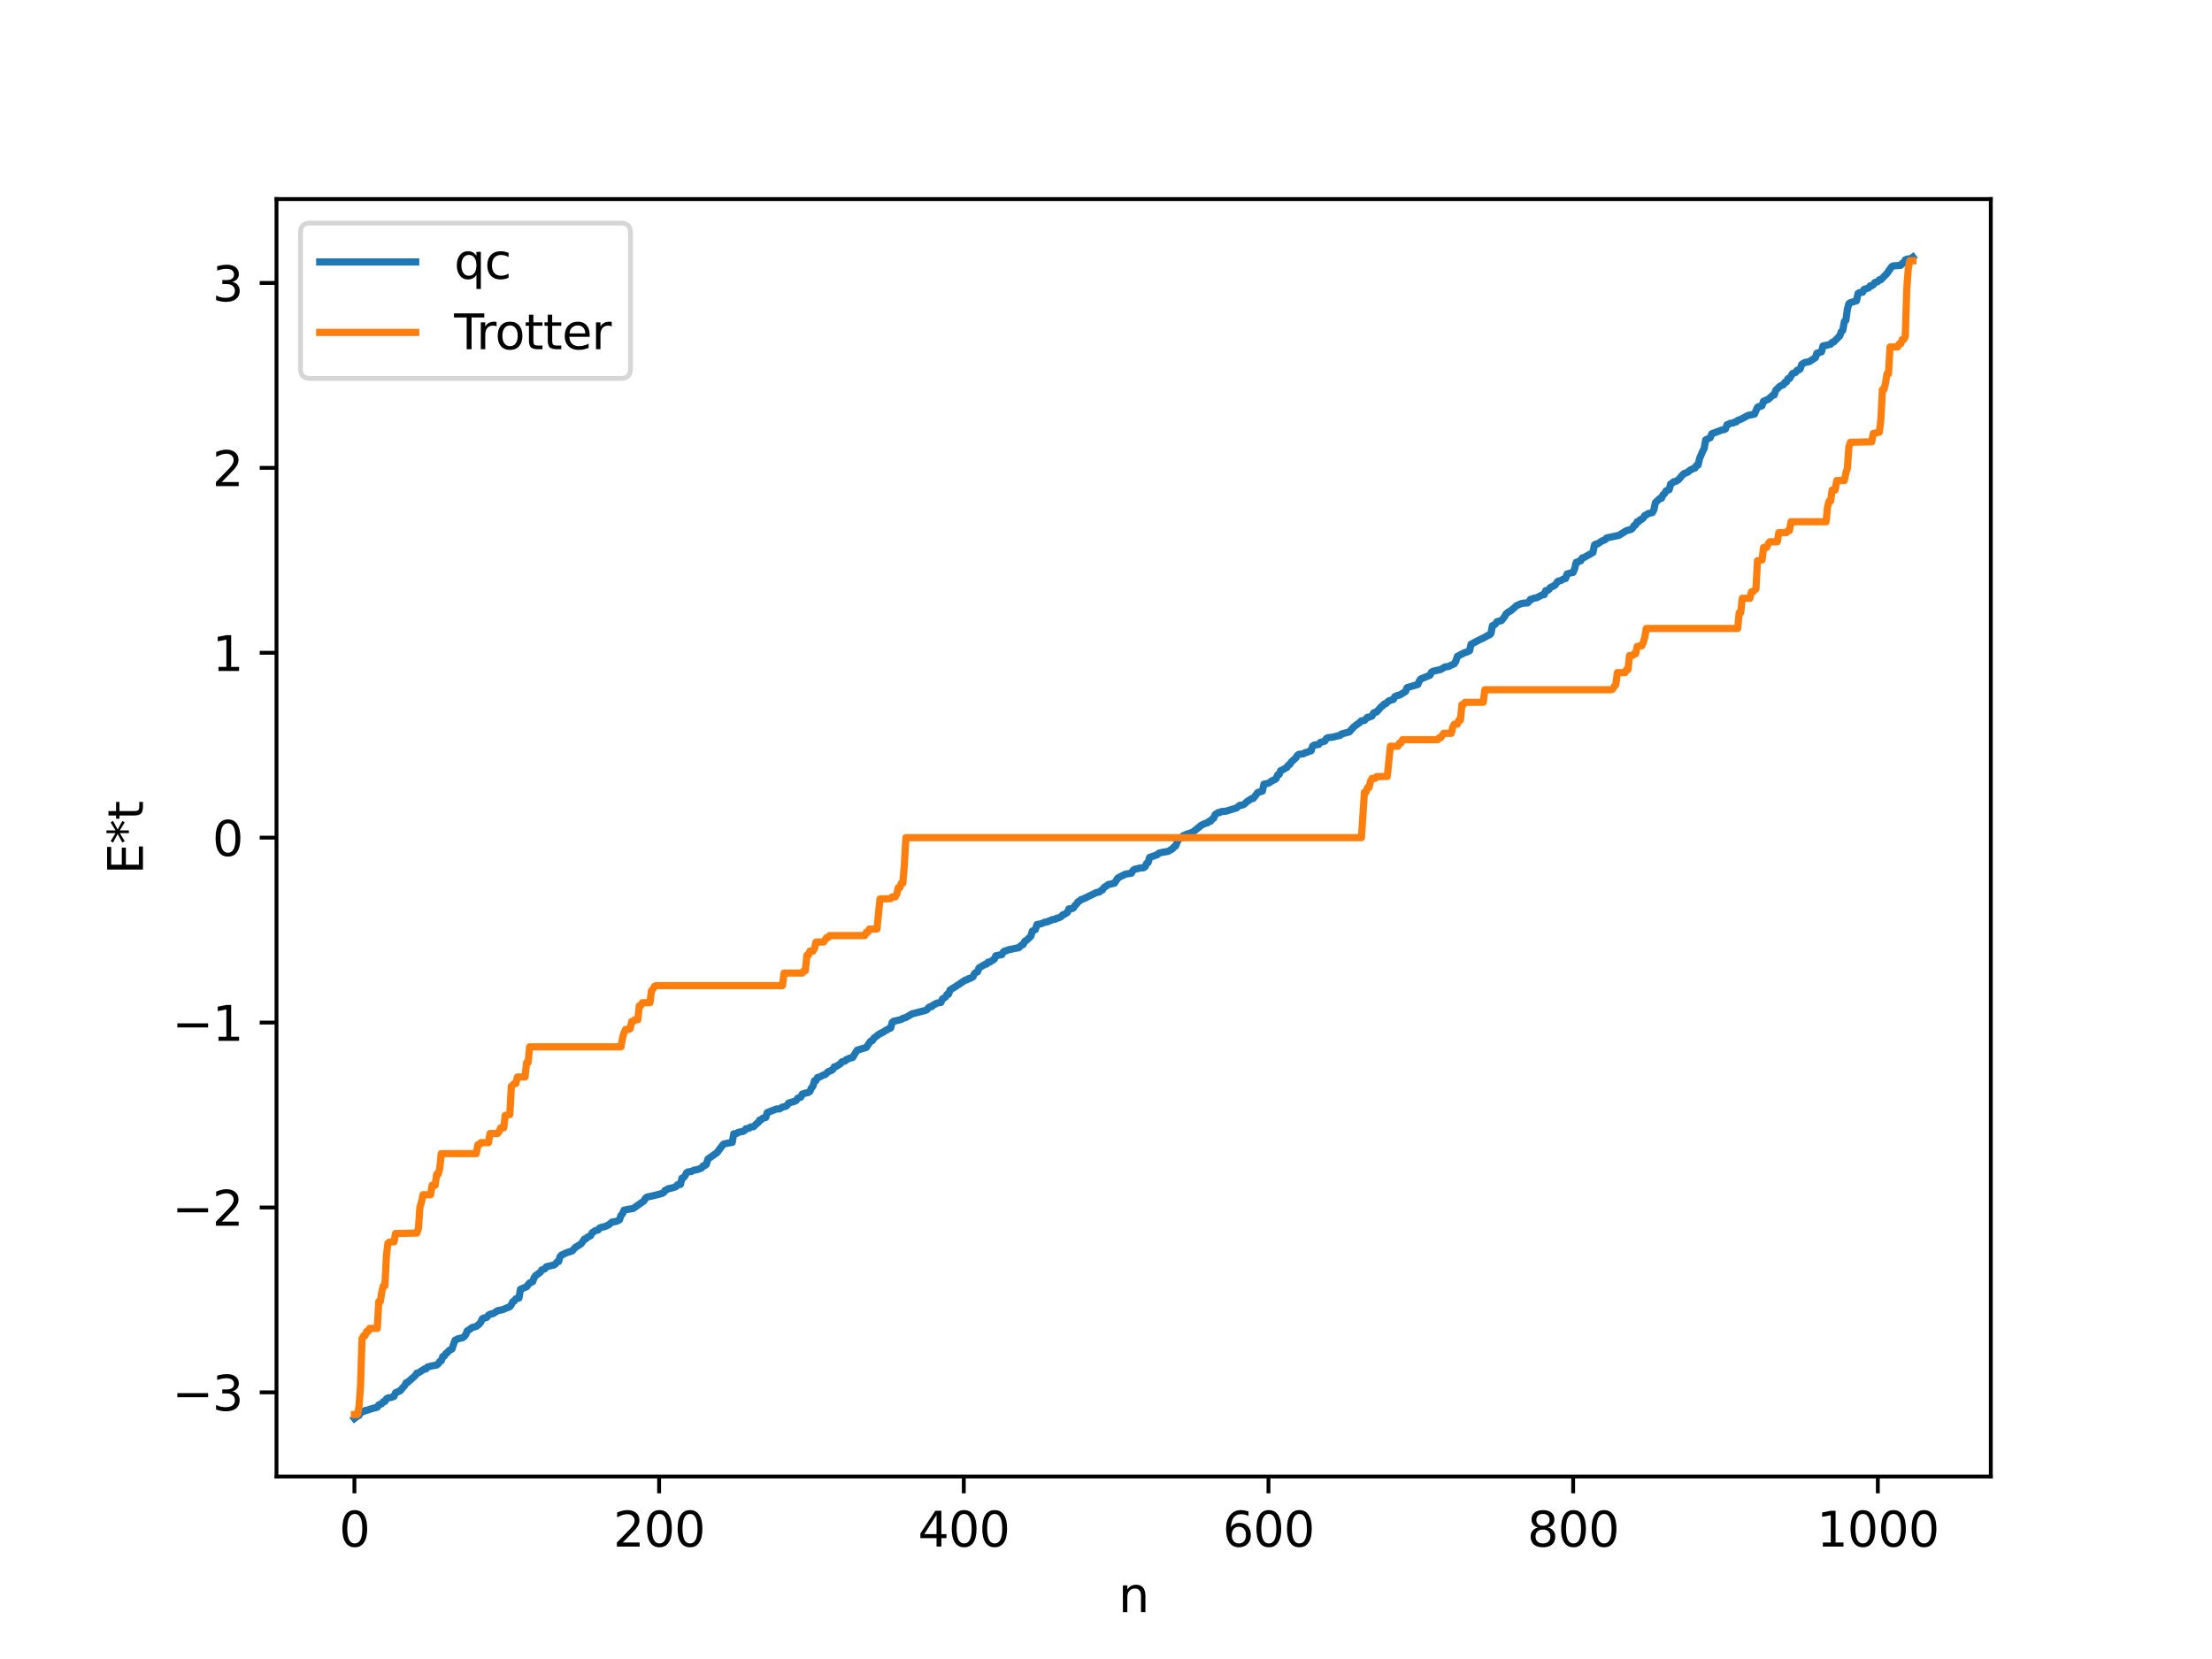 <?xml version="1.0" encoding="utf-8" standalone="no"?>
<!DOCTYPE svg PUBLIC "-//W3C//DTD SVG 1.1//EN"
  "http://www.w3.org/Graphics/SVG/1.1/DTD/svg11.dtd">
<svg xmlns:xlink="http://www.w3.org/1999/xlink" width="460.8pt" height="345.6pt" viewBox="0 0 460.8 345.6" xmlns="http://www.w3.org/2000/svg" version="1.1">
 <defs>
  <style type="text/css">*{stroke-linejoin: round; stroke-linecap: butt}</style>
 </defs>
 <g id="figure_1">
  <g id="patch_1">
   <path d="M 0 345.6 
L 460.8 345.6 
L 460.8 0 
L 0 0 
z
" style="fill: #ffffff"/>
  </g>
  <g id="axes_1">
   <g id="patch_2">
    <path d="M 57.6 307.584 
L 414.72 307.584 
L 414.72 41.472 
L 57.6 41.472 
z
" style="fill: #ffffff"/>
   </g>
   <g id="matplotlib.axis_1">
    <g id="xtick_1">
     <g id="line2d_1">
      <defs>
       <path id="mbf5b858a00" d="M 0 0 
L 0 3.5 
" style="stroke: #000000; stroke-width: 0.8"/>
      </defs>
      <g>
       <use xlink:href="#mbf5b858a00" x="73.833" y="307.584" style="stroke: #000000; stroke-width: 0.8"/>
      </g>
     </g>
     <g id="text_1">
      <!-- 0 -->
      <g transform="translate(70.651 322.182) scale(0.1 -0.1)">
       <defs>
        <path id="DejaVuSans-30" d="M 2034 4250 
Q 1547 4250 1301 3770 
Q 1056 3291 1056 2328 
Q 1056 1369 1301 889 
Q 1547 409 2034 409 
Q 2525 409 2770 889 
Q 3016 1369 3016 2328 
Q 3016 3291 2770 3770 
Q 2525 4250 2034 4250 
z
M 2034 4750 
Q 2819 4750 3233 4129 
Q 3647 3509 3647 2328 
Q 3647 1150 3233 529 
Q 2819 -91 2034 -91 
Q 1250 -91 836 529 
Q 422 1150 422 2328 
Q 422 3509 836 4129 
Q 1250 4750 2034 4750 
z
" transform="scale(0.016)"/>
       </defs>
       <use xlink:href="#DejaVuSans-30"/>
      </g>
     </g>
    </g>
    <g id="xtick_2">
     <g id="line2d_2">
      <g>
       <use xlink:href="#mbf5b858a00" x="137.304" y="307.584" style="stroke: #000000; stroke-width: 0.8"/>
      </g>
     </g>
     <g id="text_2">
      <!-- 200 -->
      <g transform="translate(127.76 322.182) scale(0.1 -0.1)">
       <defs>
        <path id="DejaVuSans-32" d="M 1228 531 
L 3431 531 
L 3431 0 
L 469 0 
L 469 531 
Q 828 903 1448 1529 
Q 2069 2156 2228 2338 
Q 2531 2678 2651 2914 
Q 2772 3150 2772 3378 
Q 2772 3750 2511 3984 
Q 2250 4219 1831 4219 
Q 1534 4219 1204 4116 
Q 875 4013 500 3803 
L 500 4441 
Q 881 4594 1212 4672 
Q 1544 4750 1819 4750 
Q 2544 4750 2975 4387 
Q 3406 4025 3406 3419 
Q 3406 3131 3298 2873 
Q 3191 2616 2906 2266 
Q 2828 2175 2409 1742 
Q 1991 1309 1228 531 
z
" transform="scale(0.016)"/>
       </defs>
       <use xlink:href="#DejaVuSans-32"/>
       <use xlink:href="#DejaVuSans-30" x="63.623"/>
       <use xlink:href="#DejaVuSans-30" x="127.246"/>
      </g>
     </g>
    </g>
    <g id="xtick_3">
     <g id="line2d_3">
      <g>
       <use xlink:href="#mbf5b858a00" x="200.775" y="307.584" style="stroke: #000000; stroke-width: 0.8"/>
      </g>
     </g>
     <g id="text_3">
      <!-- 400 -->
      <g transform="translate(191.231 322.182) scale(0.1 -0.1)">
       <defs>
        <path id="DejaVuSans-34" d="M 2419 4116 
L 825 1625 
L 2419 1625 
L 2419 4116 
z
M 2253 4666 
L 3047 4666 
L 3047 1625 
L 3713 1625 
L 3713 1100 
L 3047 1100 
L 3047 0 
L 2419 0 
L 2419 1100 
L 313 1100 
L 313 1709 
L 2253 4666 
z
" transform="scale(0.016)"/>
       </defs>
       <use xlink:href="#DejaVuSans-34"/>
       <use xlink:href="#DejaVuSans-30" x="63.623"/>
       <use xlink:href="#DejaVuSans-30" x="127.246"/>
      </g>
     </g>
    </g>
    <g id="xtick_4">
     <g id="line2d_4">
      <g>
       <use xlink:href="#mbf5b858a00" x="264.246" y="307.584" style="stroke: #000000; stroke-width: 0.8"/>
      </g>
     </g>
     <g id="text_4">
      <!-- 600 -->
      <g transform="translate(254.702 322.182) scale(0.1 -0.1)">
       <defs>
        <path id="DejaVuSans-36" d="M 2113 2584 
Q 1688 2584 1439 2293 
Q 1191 2003 1191 1497 
Q 1191 994 1439 701 
Q 1688 409 2113 409 
Q 2538 409 2786 701 
Q 3034 994 3034 1497 
Q 3034 2003 2786 2293 
Q 2538 2584 2113 2584 
z
M 3366 4563 
L 3366 3988 
Q 3128 4100 2886 4159 
Q 2644 4219 2406 4219 
Q 1781 4219 1451 3797 
Q 1122 3375 1075 2522 
Q 1259 2794 1537 2939 
Q 1816 3084 2150 3084 
Q 2853 3084 3261 2657 
Q 3669 2231 3669 1497 
Q 3669 778 3244 343 
Q 2819 -91 2113 -91 
Q 1303 -91 875 529 
Q 447 1150 447 2328 
Q 447 3434 972 4092 
Q 1497 4750 2381 4750 
Q 2619 4750 2861 4703 
Q 3103 4656 3366 4563 
z
" transform="scale(0.016)"/>
       </defs>
       <use xlink:href="#DejaVuSans-36"/>
       <use xlink:href="#DejaVuSans-30" x="63.623"/>
       <use xlink:href="#DejaVuSans-30" x="127.246"/>
      </g>
     </g>
    </g>
    <g id="xtick_5">
     <g id="line2d_5">
      <g>
       <use xlink:href="#mbf5b858a00" x="327.717" y="307.584" style="stroke: #000000; stroke-width: 0.8"/>
      </g>
     </g>
     <g id="text_5">
      <!-- 800 -->
      <g transform="translate(318.173 322.182) scale(0.1 -0.1)">
       <defs>
        <path id="DejaVuSans-38" d="M 2034 2216 
Q 1584 2216 1326 1975 
Q 1069 1734 1069 1313 
Q 1069 891 1326 650 
Q 1584 409 2034 409 
Q 2484 409 2743 651 
Q 3003 894 3003 1313 
Q 3003 1734 2745 1975 
Q 2488 2216 2034 2216 
z
M 1403 2484 
Q 997 2584 770 2862 
Q 544 3141 544 3541 
Q 544 4100 942 4425 
Q 1341 4750 2034 4750 
Q 2731 4750 3128 4425 
Q 3525 4100 3525 3541 
Q 3525 3141 3298 2862 
Q 3072 2584 2669 2484 
Q 3125 2378 3379 2068 
Q 3634 1759 3634 1313 
Q 3634 634 3220 271 
Q 2806 -91 2034 -91 
Q 1263 -91 848 271 
Q 434 634 434 1313 
Q 434 1759 690 2068 
Q 947 2378 1403 2484 
z
M 1172 3481 
Q 1172 3119 1398 2916 
Q 1625 2713 2034 2713 
Q 2441 2713 2670 2916 
Q 2900 3119 2900 3481 
Q 2900 3844 2670 4047 
Q 2441 4250 2034 4250 
Q 1625 4250 1398 4047 
Q 1172 3844 1172 3481 
z
" transform="scale(0.016)"/>
       </defs>
       <use xlink:href="#DejaVuSans-38"/>
       <use xlink:href="#DejaVuSans-30" x="63.623"/>
       <use xlink:href="#DejaVuSans-30" x="127.246"/>
      </g>
     </g>
    </g>
    <g id="xtick_6">
     <g id="line2d_6">
      <g>
       <use xlink:href="#mbf5b858a00" x="391.188" y="307.584" style="stroke: #000000; stroke-width: 0.8"/>
      </g>
     </g>
     <g id="text_6">
      <!-- 1000 -->
      <g transform="translate(378.463 322.182) scale(0.1 -0.1)">
       <defs>
        <path id="DejaVuSans-31" d="M 794 531 
L 1825 531 
L 1825 4091 
L 703 3866 
L 703 4441 
L 1819 4666 
L 2450 4666 
L 2450 531 
L 3481 531 
L 3481 0 
L 794 0 
L 794 531 
z
" transform="scale(0.016)"/>
       </defs>
       <use xlink:href="#DejaVuSans-31"/>
       <use xlink:href="#DejaVuSans-30" x="63.623"/>
       <use xlink:href="#DejaVuSans-30" x="127.246"/>
       <use xlink:href="#DejaVuSans-30" x="190.869"/>
      </g>
     </g>
    </g>
    <g id="text_7">
     <!-- n -->
     <g transform="translate(232.991 335.861) scale(0.1 -0.1)">
      <defs>
       <path id="DejaVuSans-6e" d="M 3513 2113 
L 3513 0 
L 2938 0 
L 2938 2094 
Q 2938 2591 2744 2837 
Q 2550 3084 2163 3084 
Q 1697 3084 1428 2787 
Q 1159 2491 1159 1978 
L 1159 0 
L 581 0 
L 581 3500 
L 1159 3500 
L 1159 2956 
Q 1366 3272 1645 3428 
Q 1925 3584 2291 3584 
Q 2894 3584 3203 3211 
Q 3513 2838 3513 2113 
z
" transform="scale(0.016)"/>
      </defs>
      <use xlink:href="#DejaVuSans-6e"/>
     </g>
    </g>
   </g>
   <g id="matplotlib.axis_2">
    <g id="ytick_1">
     <g id="line2d_7">
      <defs>
       <path id="m37b64a4bc4" d="M 0 0 
L -3.5 0 
" style="stroke: #000000; stroke-width: 0.8"/>
      </defs>
      <g>
       <use xlink:href="#m37b64a4bc4" x="57.6" y="290.055" style="stroke: #000000; stroke-width: 0.8"/>
      </g>
     </g>
     <g id="text_8">
      <!-- −3 -->
      <g transform="translate(35.858 293.854) scale(0.1 -0.1)">
       <defs>
        <path id="DejaVuSans-2212" d="M 678 2272 
L 4684 2272 
L 4684 1741 
L 678 1741 
L 678 2272 
z
" transform="scale(0.016)"/>
        <path id="DejaVuSans-33" d="M 2597 2516 
Q 3050 2419 3304 2112 
Q 3559 1806 3559 1356 
Q 3559 666 3084 287 
Q 2609 -91 1734 -91 
Q 1441 -91 1130 -33 
Q 819 25 488 141 
L 488 750 
Q 750 597 1062 519 
Q 1375 441 1716 441 
Q 2309 441 2620 675 
Q 2931 909 2931 1356 
Q 2931 1769 2642 2001 
Q 2353 2234 1838 2234 
L 1294 2234 
L 1294 2753 
L 1863 2753 
Q 2328 2753 2575 2939 
Q 2822 3125 2822 3475 
Q 2822 3834 2567 4026 
Q 2313 4219 1838 4219 
Q 1578 4219 1281 4162 
Q 984 4106 628 3988 
L 628 4550 
Q 988 4650 1302 4700 
Q 1616 4750 1894 4750 
Q 2613 4750 3031 4423 
Q 3450 4097 3450 3541 
Q 3450 3153 3228 2886 
Q 3006 2619 2597 2516 
z
" transform="scale(0.016)"/>
       </defs>
       <use xlink:href="#DejaVuSans-2212"/>
       <use xlink:href="#DejaVuSans-33" x="83.789"/>
      </g>
     </g>
    </g>
    <g id="ytick_2">
     <g id="line2d_8">
      <g>
       <use xlink:href="#m37b64a4bc4" x="57.6" y="251.537" style="stroke: #000000; stroke-width: 0.8"/>
      </g>
     </g>
     <g id="text_9">
      <!-- −2 -->
      <g transform="translate(35.858 255.336) scale(0.1 -0.1)">
       <use xlink:href="#DejaVuSans-2212"/>
       <use xlink:href="#DejaVuSans-32" x="83.789"/>
      </g>
     </g>
    </g>
    <g id="ytick_3">
     <g id="line2d_9">
      <g>
       <use xlink:href="#m37b64a4bc4" x="57.6" y="213.019" style="stroke: #000000; stroke-width: 0.8"/>
      </g>
     </g>
     <g id="text_10">
      <!-- −1 -->
      <g transform="translate(35.858 216.818) scale(0.1 -0.1)">
       <use xlink:href="#DejaVuSans-2212"/>
       <use xlink:href="#DejaVuSans-31" x="83.789"/>
      </g>
     </g>
    </g>
    <g id="ytick_4">
     <g id="line2d_10">
      <g>
       <use xlink:href="#m37b64a4bc4" x="57.6" y="174.5" style="stroke: #000000; stroke-width: 0.8"/>
      </g>
     </g>
     <g id="text_11">
      <!-- 0 -->
      <g transform="translate(44.237 178.3) scale(0.1 -0.1)">
       <use xlink:href="#DejaVuSans-30"/>
      </g>
     </g>
    </g>
    <g id="ytick_5">
     <g id="line2d_11">
      <g>
       <use xlink:href="#m37b64a4bc4" x="57.6" y="135.982" style="stroke: #000000; stroke-width: 0.8"/>
      </g>
     </g>
     <g id="text_12">
      <!-- 1 -->
      <g transform="translate(44.237 139.781) scale(0.1 -0.1)">
       <use xlink:href="#DejaVuSans-31"/>
      </g>
     </g>
    </g>
    <g id="ytick_6">
     <g id="line2d_12">
      <g>
       <use xlink:href="#m37b64a4bc4" x="57.6" y="97.464" style="stroke: #000000; stroke-width: 0.8"/>
      </g>
     </g>
     <g id="text_13">
      <!-- 2 -->
      <g transform="translate(44.237 101.263) scale(0.1 -0.1)">
       <use xlink:href="#DejaVuSans-32"/>
      </g>
     </g>
    </g>
    <g id="ytick_7">
     <g id="line2d_13">
      <g>
       <use xlink:href="#m37b64a4bc4" x="57.6" y="58.946" style="stroke: #000000; stroke-width: 0.8"/>
      </g>
     </g>
     <g id="text_14">
      <!-- 3 -->
      <g transform="translate(44.237 62.745) scale(0.1 -0.1)">
       <use xlink:href="#DejaVuSans-33"/>
      </g>
     </g>
    </g>
    <g id="text_15">
     <!-- E*t -->
     <g transform="translate(29.778 182.148) rotate(-90) scale(0.1 -0.1)">
      <defs>
       <path id="DejaVuSans-45" d="M 628 4666 
L 3578 4666 
L 3578 4134 
L 1259 4134 
L 1259 2753 
L 3481 2753 
L 3481 2222 
L 1259 2222 
L 1259 531 
L 3634 531 
L 3634 0 
L 628 0 
L 628 4666 
z
" transform="scale(0.016)"/>
       <path id="DejaVuSans-2a" d="M 3009 3897 
L 1888 3291 
L 3009 2681 
L 2828 2375 
L 1778 3009 
L 1778 1831 
L 1422 1831 
L 1422 3009 
L 372 2375 
L 191 2681 
L 1313 3291 
L 191 3897 
L 372 4206 
L 1422 3572 
L 1422 4750 
L 1778 4750 
L 1778 3572 
L 2828 4206 
L 3009 3897 
z
" transform="scale(0.016)"/>
       <path id="DejaVuSans-74" d="M 1172 4494 
L 1172 3500 
L 2356 3500 
L 2356 3053 
L 1172 3053 
L 1172 1153 
Q 1172 725 1289 603 
Q 1406 481 1766 481 
L 2356 481 
L 2356 0 
L 1766 0 
Q 1100 0 847 248 
Q 594 497 594 1153 
L 594 3053 
L 172 3053 
L 172 3500 
L 594 3500 
L 594 4494 
L 1172 4494 
z
" transform="scale(0.016)"/>
      </defs>
      <use xlink:href="#DejaVuSans-45"/>
      <use xlink:href="#DejaVuSans-2a" x="63.184"/>
      <use xlink:href="#DejaVuSans-74" x="113.184"/>
     </g>
    </g>
   </g>
   <g id="line2d_14">
    <path d="M 73.833 295.488 
L 74.467 294.994 
L 74.785 294.86 
L 75.102 294.286 
L 75.42 294.074 
L 75.737 294.048 
L 76.054 293.841 
L 76.372 293.82 
L 77.324 293.476 
L 78.593 293.147 
L 78.91 292.664 
L 79.545 292.407 
L 79.862 291.998 
L 80.18 291.948 
L 80.497 291.424 
L 80.815 291.218 
L 81.449 291.127 
L 82.084 290.89 
L 82.401 290.13 
L 83.353 289.735 
L 83.988 288.996 
L 84.305 288.647 
L 84.623 288.028 
L 84.94 287.956 
L 86.527 286.536 
L 86.844 286.049 
L 87.162 285.997 
L 88.431 285.178 
L 88.748 285.173 
L 89.066 284.771 
L 90.018 284.532 
L 90.97 284.361 
L 91.287 284.115 
L 91.605 283.624 
L 91.922 283.481 
L 92.239 282.585 
L 92.557 282.511 
L 92.874 281.973 
L 93.191 281.772 
L 93.509 281.366 
L 94.143 281.041 
L 94.778 279.212 
L 95.413 278.89 
L 96.365 278.678 
L 96.682 278.463 
L 97 278.081 
L 97.317 277.264 
L 97.952 276.869 
L 98.269 276.58 
L 99.221 276.306 
L 99.856 275.817 
L 100.173 275.381 
L 100.491 274.712 
L 100.808 274.547 
L 101.125 274.539 
L 101.443 274.409 
L 101.76 273.982 
L 102.077 273.767 
L 102.712 273.654 
L 103.347 273.247 
L 103.664 273.032 
L 104.616 272.861 
L 106.203 272.212 
L 106.52 271.788 
L 106.838 271.154 
L 107.155 271.013 
L 107.472 270.546 
L 108.107 270.414 
L 108.424 268.582 
L 109.694 268.058 
L 110.329 267.255 
L 110.963 267.002 
L 111.281 266.139 
L 111.598 265.705 
L 112.55 265.04 
L 112.867 264.538 
L 113.502 264.322 
L 113.82 263.883 
L 115.406 263.518 
L 115.724 263.299 
L 116.041 262.898 
L 116.358 262.803 
L 116.676 261.783 
L 116.993 261.42 
L 117.31 261.333 
L 117.945 260.986 
L 119.215 260.583 
L 119.849 259.855 
L 120.801 259.285 
L 121.119 259.031 
L 121.753 258.115 
L 122.071 258.053 
L 122.388 257.723 
L 123.023 257.427 
L 123.34 256.835 
L 123.975 256.381 
L 124.61 256.218 
L 124.927 255.81 
L 125.562 255.59 
L 125.879 255.567 
L 126.831 255.141 
L 127.466 254.586 
L 128.418 254.429 
L 129.053 254.111 
L 129.37 253.178 
L 129.687 252.836 
L 130.005 252.095 
L 130.639 251.963 
L 131.909 251.747 
L 134.13 250.187 
L 134.448 249.647 
L 134.765 249.376 
L 135.717 249.175 
L 136.352 249.028 
L 137.939 248.611 
L 138.256 248.422 
L 138.573 247.962 
L 138.891 247.862 
L 139.208 247.622 
L 139.843 247.514 
L 140.477 247.323 
L 140.795 247.205 
L 141.112 246.822 
L 141.747 246.746 
L 142.064 245.438 
L 142.381 245.327 
L 142.699 244.955 
L 143.016 244.335 
L 143.334 244.125 
L 143.968 244.069 
L 144.603 243.754 
L 145.238 243.67 
L 146.19 243.293 
L 146.507 242.843 
L 146.824 242.818 
L 147.142 242.561 
L 147.459 241.468 
L 149.363 240.119 
L 150.633 238.423 
L 150.95 238.269 
L 151.585 238.14 
L 152.537 237.977 
L 152.854 236.196 
L 153.489 236.107 
L 153.806 235.88 
L 154.758 235.7 
L 155.076 235.551 
L 155.393 235.134 
L 156.028 235.051 
L 156.345 234.781 
L 156.98 234.708 
L 157.615 234.078 
L 157.932 233.858 
L 158.249 233.332 
L 158.567 233.272 
L 158.884 232.951 
L 159.519 232.789 
L 159.836 231.773 
L 161.74 231.027 
L 162.375 231.008 
L 163.01 230.618 
L 163.644 230.497 
L 163.962 230.278 
L 164.279 229.788 
L 165.548 229.423 
L 165.866 229.249 
L 166.183 228.775 
L 166.818 228.56 
L 167.135 227.908 
L 168.087 227.635 
L 168.405 227.582 
L 168.722 227.347 
L 169.039 226.652 
L 169.357 226.272 
L 169.674 225.134 
L 169.991 225.11 
L 170.309 224.456 
L 170.626 224.419 
L 171.578 223.926 
L 171.896 223.867 
L 172.53 223.239 
L 173.165 223.007 
L 173.482 222.811 
L 173.8 222.236 
L 174.117 222.198 
L 175.069 221.618 
L 175.386 221.204 
L 176.021 221.046 
L 176.339 220.701 
L 176.656 220.629 
L 176.973 220.436 
L 177.608 220.311 
L 178.56 218.77 
L 180.464 218.207 
L 181.099 217.265 
L 181.416 216.853 
L 181.734 216.788 
L 182.051 216.246 
L 182.686 215.798 
L 183.003 215.493 
L 183.32 215.379 
L 183.638 215.128 
L 183.955 215.061 
L 184.59 214.584 
L 184.907 214.478 
L 185.224 214.241 
L 185.542 214.155 
L 185.859 212.989 
L 186.177 212.734 
L 186.811 212.61 
L 187.446 212.452 
L 187.763 212.358 
L 188.081 212.141 
L 188.715 211.97 
L 189.985 211.214 
L 192.841 210.476 
L 193.158 210.288 
L 193.476 209.868 
L 193.793 209.706 
L 194.11 209.699 
L 194.428 209.335 
L 194.745 209.237 
L 195.062 209.004 
L 195.697 208.866 
L 196.015 208.827 
L 196.332 208.092 
L 196.967 207.706 
L 197.284 207.144 
L 197.601 207.109 
L 197.919 206.219 
L 199.188 205.441 
L 201.092 204.168 
L 201.41 204.13 
L 201.727 203.886 
L 202.044 203.841 
L 202.679 203.499 
L 202.996 202.827 
L 203.314 202.553 
L 203.631 202.466 
L 203.948 201.634 
L 205.218 200.873 
L 205.535 200.827 
L 205.853 200.425 
L 206.17 200.423 
L 207.122 199.818 
L 207.439 199.11 
L 208.074 198.983 
L 208.709 198.859 
L 209.026 198.299 
L 209.343 198.084 
L 209.661 198.06 
L 209.978 197.886 
L 211.248 197.616 
L 211.882 197.481 
L 212.2 197.448 
L 212.834 196.85 
L 213.152 196.746 
L 213.469 196.103 
L 213.786 195.937 
L 214.739 195.029 
L 215.056 193.954 
L 215.691 193.651 
L 216.008 192.603 
L 216.96 192.421 
L 217.595 192.122 
L 218.229 192.028 
L 218.547 191.831 
L 218.864 191.772 
L 219.181 191.575 
L 219.816 191.493 
L 220.134 191.261 
L 220.451 191.252 
L 221.086 190.937 
L 221.403 190.552 
L 221.72 190.496 
L 222.355 190.071 
L 222.672 189.338 
L 223.307 189.294 
L 223.624 189.132 
L 223.942 188.605 
L 224.259 188.341 
L 224.577 187.848 
L 224.894 187.692 
L 225.211 187.376 
L 225.529 187.328 
L 228.385 185.944 
L 229.02 185.816 
L 229.337 185.518 
L 229.654 185.39 
L 229.972 184.9 
L 230.924 184.249 
L 231.558 184.13 
L 232.193 183.956 
L 232.828 182.952 
L 233.462 182.582 
L 234.097 182.293 
L 234.415 182.106 
L 235.684 181.904 
L 236.001 181.371 
L 236.319 181.109 
L 237.588 180.8 
L 238.223 180.769 
L 238.54 180.56 
L 238.858 179.867 
L 239.175 179.671 
L 239.492 178.614 
L 240.127 178.386 
L 241.079 178.057 
L 241.396 177.747 
L 242.031 177.576 
L 243.3 177.363 
L 244.253 176.824 
L 244.57 176.42 
L 244.887 176.268 
L 245.522 174.751 
L 246.157 174.557 
L 246.474 174.097 
L 247.426 173.682 
L 247.743 173.669 
L 248.061 173.476 
L 248.378 173.435 
L 250.282 171.89 
L 251.234 171.472 
L 251.552 171.417 
L 251.869 171.091 
L 252.186 171.084 
L 252.504 170.633 
L 252.821 170.461 
L 253.139 169.693 
L 253.773 169.28 
L 254.091 169.274 
L 254.408 169.076 
L 255.36 168.994 
L 256.312 168.699 
L 257.581 168.316 
L 258.216 167.789 
L 258.851 167.686 
L 259.168 167.552 
L 259.803 166.968 
L 260.755 166.361 
L 261.072 166.332 
L 262.024 165.089 
L 262.977 164.807 
L 263.294 163.367 
L 264.246 163.152 
L 265.198 162.525 
L 265.515 162.436 
L 265.833 162.204 
L 266.15 161.435 
L 266.467 161.336 
L 266.785 160.535 
L 267.102 160.426 
L 267.737 160.047 
L 268.054 159.886 
L 268.372 159.435 
L 268.689 159.222 
L 269.006 158.735 
L 269.958 157.865 
L 270.276 157.346 
L 270.593 157.138 
L 271.545 157.032 
L 271.862 156.785 
L 272.18 156.754 
L 272.815 156.484 
L 273.132 156.397 
L 273.449 155.426 
L 273.767 155.209 
L 274.719 155.078 
L 275.036 154.661 
L 275.988 154.385 
L 276.305 153.848 
L 276.623 153.666 
L 277.575 153.572 
L 278.844 153.255 
L 279.162 153.216 
L 279.479 152.897 
L 281.066 152.481 
L 282.018 151.43 
L 282.653 150.943 
L 283.287 150.487 
L 283.605 150.163 
L 284.239 150.083 
L 284.874 149.412 
L 285.191 149.41 
L 285.826 149.147 
L 286.143 148.516 
L 286.461 148.354 
L 286.778 148.323 
L 287.73 147.227 
L 288.048 147.017 
L 288.365 146.653 
L 288.682 146.599 
L 289.317 146.003 
L 290.269 145.698 
L 290.586 145.105 
L 291.221 144.839 
L 291.539 144.81 
L 292.808 144.04 
L 293.125 143.243 
L 295.347 142.593 
L 295.664 141.876 
L 295.981 141.438 
L 297.886 140.665 
L 298.203 140.031 
L 298.52 139.835 
L 300.107 139.475 
L 301.059 138.916 
L 301.694 138.858 
L 302.963 138.268 
L 303.281 137.718 
L 303.598 136.734 
L 304.233 136.406 
L 305.185 135.92 
L 305.502 135.868 
L 306.137 135.558 
L 306.454 134.208 
L 308.041 133.367 
L 308.993 132.914 
L 309.628 132.586 
L 309.945 132.347 
L 310.262 132.273 
L 310.58 131.983 
L 310.897 130.348 
L 311.215 130.242 
L 311.532 129.982 
L 311.849 129.503 
L 312.484 129.356 
L 312.801 129.266 
L 313.436 128.446 
L 313.753 127.863 
L 314.388 127.393 
L 314.705 127.24 
L 315.975 126.139 
L 316.927 125.741 
L 317.562 125.621 
L 318.196 125.613 
L 318.514 125.337 
L 318.831 124.853 
L 319.148 124.814 
L 319.466 124.634 
L 320.1 124.532 
L 321.37 123.876 
L 321.687 123.869 
L 322.005 123.04 
L 322.322 123.023 
L 322.639 122.834 
L 322.957 122.395 
L 323.591 122.087 
L 323.909 121.925 
L 324.543 121.081 
L 325.178 120.931 
L 325.813 120.552 
L 326.13 120.521 
L 326.448 119.573 
L 327.4 119.3 
L 327.717 119.242 
L 328.034 118.435 
L 328.352 117.146 
L 328.669 117.097 
L 328.986 116.865 
L 329.304 116.816 
L 329.621 116.214 
L 329.939 116.169 
L 331.843 115.092 
L 332.16 113.517 
L 332.477 113.333 
L 332.795 113.309 
L 333.747 112.681 
L 334.381 112.436 
L 334.699 112.058 
L 337.238 111.531 
L 338.824 110.54 
L 339.777 110.279 
L 340.094 110.042 
L 340.411 109.484 
L 340.729 109.356 
L 341.046 108.7 
L 341.363 108.668 
L 341.681 108.259 
L 341.998 108.177 
L 342.315 107.908 
L 342.633 107.389 
L 342.95 107.277 
L 343.267 107.016 
L 344.22 106.776 
L 344.537 106.192 
L 344.854 104.694 
L 345.489 104.107 
L 345.806 103.82 
L 346.124 103.794 
L 346.441 103.075 
L 346.758 102.829 
L 347.076 102.25 
L 347.71 102.017 
L 348.028 100.823 
L 348.345 100.661 
L 348.662 100.348 
L 348.98 100.318 
L 349.615 99.983 
L 350.567 98.871 
L 350.884 98.615 
L 351.519 98.409 
L 352.153 97.876 
L 352.471 97.776 
L 352.788 97.559 
L 353.105 97.508 
L 353.423 96.944 
L 353.74 96.89 
L 354.058 95.497 
L 354.692 94.025 
L 355.01 93.424 
L 355.327 91.634 
L 356.279 91.179 
L 356.596 90.357 
L 358.818 89.533 
L 359.135 89.507 
L 359.453 89.364 
L 359.77 88.475 
L 360.087 88.41 
L 360.405 88.189 
L 361.039 88.126 
L 361.357 87.925 
L 361.674 87.896 
L 361.991 87.575 
L 362.626 87.361 
L 364.213 86.511 
L 365.165 86.347 
L 365.482 86.273 
L 366.117 84.837 
L 366.434 84.673 
L 366.752 84.66 
L 367.069 84.506 
L 367.386 83.574 
L 367.704 83.494 
L 368.021 83.288 
L 368.339 83.215 
L 369.291 82.336 
L 369.608 82.278 
L 369.925 81.29 
L 370.877 80.383 
L 371.512 80.154 
L 371.829 79.637 
L 372.147 79.576 
L 372.464 78.891 
L 372.781 78.874 
L 373.416 77.818 
L 374.051 77.59 
L 374.368 77.139 
L 374.686 77.086 
L 375.003 76.862 
L 375.32 75.926 
L 375.955 75.523 
L 376.59 75.409 
L 376.907 75.341 
L 378.177 74.508 
L 378.494 73.568 
L 378.811 73.554 
L 379.129 73.356 
L 379.446 73.303 
L 379.763 72.068 
L 380.398 71.949 
L 381.35 71.712 
L 381.667 71.32 
L 381.985 71.242 
L 383.254 69.969 
L 383.572 69.101 
L 383.889 68.819 
L 384.206 66.986 
L 384.524 66.724 
L 384.841 64.441 
L 385.158 63.265 
L 385.476 63.044 
L 386.745 62.66 
L 387.062 61.15 
L 387.38 60.958 
L 388.015 60.873 
L 388.332 60.278 
L 389.284 59.968 
L 389.601 59.537 
L 389.919 59.529 
L 390.236 59.327 
L 390.553 58.856 
L 391.188 58.662 
L 391.505 58.272 
L 391.823 58.267 
L 393.092 56.964 
L 394.044 55.589 
L 394.362 55.397 
L 395.948 55.278 
L 396.266 54.87 
L 396.583 54.82 
L 396.9 54.139 
L 397.218 53.993 
L 397.853 53.895 
L 398.17 53.805 
L 398.487 53.568 
L 398.487 53.568 
" clip-path="url(#p58df6c1122)" style="fill: none; stroke: #1f77b4; stroke-width: 1.5; stroke-linecap: square"/>
   </g>
   <g id="line2d_15">
    <path d="M 73.833 294.677 
L 74.467 294.677 
L 74.785 293.077 
L 75.102 288.797 
L 75.42 278.872 
L 75.737 278.263 
L 76.054 278.263 
L 76.372 277.364 
L 76.689 277.364 
L 77.006 276.727 
L 78.593 276.727 
L 78.91 271.128 
L 79.228 271.128 
L 79.545 269.101 
L 79.862 267.849 
L 80.18 267.849 
L 80.497 261.657 
L 80.815 258.981 
L 81.132 258.742 
L 82.084 258.692 
L 82.401 256.967 
L 86.844 256.87 
L 87.162 255.925 
L 87.479 251.438 
L 87.796 250.446 
L 88.114 248.893 
L 89.7 248.893 
L 90.018 246.909 
L 90.653 246.909 
L 90.97 244.603 
L 91.287 244.603 
L 91.605 243.402 
L 91.922 240.313 
L 99.221 240.313 
L 99.539 238.473 
L 99.856 238.473 
L 100.173 238.037 
L 101.76 238.037 
L 102.077 236.13 
L 103.664 236.13 
L 103.981 235.699 
L 104.299 234.955 
L 104.934 234.955 
L 105.251 232.339 
L 105.568 232.339 
L 105.886 232.207 
L 106.203 232.207 
L 106.52 226.302 
L 107.155 225.719 
L 107.472 225.719 
L 107.79 224.359 
L 109.377 224.359 
L 109.694 221.375 
L 110.011 221.375 
L 110.329 218.079 
L 129.37 218.079 
L 129.687 216.205 
L 130.005 215.126 
L 130.322 214.444 
L 130.957 214.444 
L 131.274 214.331 
L 131.591 212.799 
L 131.909 212.799 
L 132.226 212.449 
L 132.861 212.449 
L 133.178 209.499 
L 133.496 209.499 
L 133.813 208.881 
L 135.4 208.881 
L 135.717 206.365 
L 136.034 206.026 
L 136.352 205.458 
L 136.669 205.315 
L 163.01 205.315 
L 163.327 202.704 
L 167.135 202.704 
L 167.453 202.227 
L 167.77 202.227 
L 168.087 198.995 
L 168.405 198.995 
L 168.722 198.133 
L 169.357 198.133 
L 169.674 197.576 
L 169.991 196.243 
L 171.578 196.243 
L 172.213 195.303 
L 172.53 195.303 
L 172.848 194.904 
L 180.147 194.904 
L 180.464 194.218 
L 180.781 194.218 
L 181.099 193.545 
L 182.686 193.545 
L 183.32 187.264 
L 185.542 187.208 
L 185.859 186.843 
L 186.494 186.843 
L 186.811 186.292 
L 187.129 184.911 
L 187.446 184.911 
L 187.763 183.975 
L 188.081 183.975 
L 188.398 180.07 
L 188.715 174.5 
L 283.605 174.5 
L 284.239 165.025 
L 284.557 165.025 
L 284.874 164.09 
L 285.191 164.09 
L 285.509 162.709 
L 285.826 162.157 
L 286.461 162.157 
L 286.778 161.792 
L 289 161.737 
L 289.634 155.456 
L 291.221 155.456 
L 291.539 154.783 
L 291.856 154.783 
L 292.173 154.096 
L 299.472 154.096 
L 299.79 153.698 
L 300.107 153.698 
L 300.742 152.758 
L 302.329 152.758 
L 302.646 151.424 
L 302.963 150.868 
L 303.598 150.868 
L 303.915 150.005 
L 304.233 150.005 
L 304.55 146.774 
L 304.867 146.774 
L 305.185 146.297 
L 308.993 146.297 
L 309.31 143.686 
L 335.651 143.686 
L 335.968 143.543 
L 336.286 142.975 
L 336.603 142.635 
L 336.92 140.12 
L 338.507 140.12 
L 338.824 139.502 
L 339.142 139.502 
L 339.459 136.552 
L 340.094 136.552 
L 340.411 136.202 
L 340.729 136.202 
L 341.046 134.669 
L 341.681 134.557 
L 341.998 134.557 
L 342.315 133.875 
L 342.633 132.795 
L 342.95 130.922 
L 361.991 130.922 
L 362.309 127.625 
L 362.626 127.625 
L 362.943 124.641 
L 364.53 124.641 
L 364.848 123.282 
L 365.165 123.282 
L 365.8 122.698 
L 366.117 116.794 
L 366.434 116.794 
L 366.752 116.662 
L 367.069 116.662 
L 367.386 114.045 
L 368.021 114.045 
L 368.339 113.302 
L 368.656 112.871 
L 370.243 112.871 
L 370.56 110.963 
L 372.147 110.963 
L 372.464 110.528 
L 372.781 110.528 
L 373.099 108.687 
L 380.398 108.687 
L 380.715 105.598 
L 381.033 104.397 
L 381.35 104.397 
L 381.667 102.092 
L 382.302 102.092 
L 382.62 100.107 
L 384.206 100.107 
L 384.524 98.554 
L 384.841 97.562 
L 385.158 93.076 
L 385.476 92.131 
L 389.919 92.033 
L 390.236 90.308 
L 391.505 90.02 
L 391.823 87.344 
L 392.14 81.152 
L 392.458 81.152 
L 392.775 79.9 
L 393.092 77.873 
L 393.41 77.873 
L 393.727 72.273 
L 395.314 72.273 
L 395.631 71.637 
L 395.948 71.637 
L 396.266 70.738 
L 396.583 70.738 
L 396.9 70.129 
L 397.218 60.203 
L 397.535 55.923 
L 397.853 54.324 
L 398.487 54.324 
L 398.487 54.324 
" clip-path="url(#p58df6c1122)" style="fill: none; stroke: #ff7f0e; stroke-width: 1.5; stroke-linecap: square"/>
   </g>
   <g id="patch_3">
    <path d="M 57.6 307.584 
L 57.6 41.472 
" style="fill: none; stroke: #000000; stroke-width: 0.8; stroke-linejoin: miter; stroke-linecap: square"/>
   </g>
   <g id="patch_4">
    <path d="M 414.72 307.584 
L 414.72 41.472 
" style="fill: none; stroke: #000000; stroke-width: 0.8; stroke-linejoin: miter; stroke-linecap: square"/>
   </g>
   <g id="patch_5">
    <path d="M 57.6 307.584 
L 414.72 307.584 
" style="fill: none; stroke: #000000; stroke-width: 0.8; stroke-linejoin: miter; stroke-linecap: square"/>
   </g>
   <g id="patch_6">
    <path d="M 57.6 41.472 
L 414.72 41.472 
" style="fill: none; stroke: #000000; stroke-width: 0.8; stroke-linejoin: miter; stroke-linecap: square"/>
   </g>
   <g id="legend_1">
    <g id="patch_7">
     <path d="M 64.6 78.828 
L 129.342 78.828 
Q 131.342 78.828 131.342 76.828 
L 131.342 48.472 
Q 131.342 46.472 129.342 46.472 
L 64.6 46.472 
Q 62.6 46.472 62.6 48.472 
L 62.6 76.828 
Q 62.6 78.828 64.6 78.828 
z
" style="fill: #ffffff; opacity: 0.8; stroke: #cccccc; stroke-linejoin: miter"/>
    </g>
    <g id="line2d_16">
     <path d="M 66.6 54.57 
L 76.6 54.57 
L 86.6 54.57 
" style="fill: none; stroke: #1f77b4; stroke-width: 1.5; stroke-linecap: square"/>
    </g>
    <g id="text_16">
     <!-- qc -->
     <g transform="translate(94.6 58.07) scale(0.1 -0.1)">
      <defs>
       <path id="DejaVuSans-71" d="M 947 1747 
Q 947 1113 1208 752 
Q 1469 391 1925 391 
Q 2381 391 2643 752 
Q 2906 1113 2906 1747 
Q 2906 2381 2643 2742 
Q 2381 3103 1925 3103 
Q 1469 3103 1208 2742 
Q 947 2381 947 1747 
z
M 2906 525 
Q 2725 213 2448 61 
Q 2172 -91 1784 -91 
Q 1150 -91 751 415 
Q 353 922 353 1747 
Q 353 2572 751 3078 
Q 1150 3584 1784 3584 
Q 2172 3584 2448 3432 
Q 2725 3281 2906 2969 
L 2906 3500 
L 3481 3500 
L 3481 -1331 
L 2906 -1331 
L 2906 525 
z
" transform="scale(0.016)"/>
       <path id="DejaVuSans-63" d="M 3122 3366 
L 3122 2828 
Q 2878 2963 2633 3030 
Q 2388 3097 2138 3097 
Q 1578 3097 1268 2742 
Q 959 2388 959 1747 
Q 959 1106 1268 751 
Q 1578 397 2138 397 
Q 2388 397 2633 464 
Q 2878 531 3122 666 
L 3122 134 
Q 2881 22 2623 -34 
Q 2366 -91 2075 -91 
Q 1284 -91 818 406 
Q 353 903 353 1747 
Q 353 2603 823 3093 
Q 1294 3584 2113 3584 
Q 2378 3584 2631 3529 
Q 2884 3475 3122 3366 
z
" transform="scale(0.016)"/>
      </defs>
      <use xlink:href="#DejaVuSans-71"/>
      <use xlink:href="#DejaVuSans-63" x="63.477"/>
     </g>
    </g>
    <g id="line2d_17">
     <path d="M 66.6 69.249 
L 76.6 69.249 
L 86.6 69.249 
" style="fill: none; stroke: #ff7f0e; stroke-width: 1.5; stroke-linecap: square"/>
    </g>
    <g id="text_17">
     <!-- Trotter -->
     <g transform="translate(94.6 72.749) scale(0.1 -0.1)">
      <defs>
       <path id="DejaVuSans-54" d="M -19 4666 
L 3928 4666 
L 3928 4134 
L 2272 4134 
L 2272 0 
L 1638 0 
L 1638 4134 
L -19 4134 
L -19 4666 
z
" transform="scale(0.016)"/>
       <path id="DejaVuSans-72" d="M 2631 2963 
Q 2534 3019 2420 3045 
Q 2306 3072 2169 3072 
Q 1681 3072 1420 2755 
Q 1159 2438 1159 1844 
L 1159 0 
L 581 0 
L 581 3500 
L 1159 3500 
L 1159 2956 
Q 1341 3275 1631 3429 
Q 1922 3584 2338 3584 
Q 2397 3584 2469 3576 
Q 2541 3569 2628 3553 
L 2631 2963 
z
" transform="scale(0.016)"/>
       <path id="DejaVuSans-6f" d="M 1959 3097 
Q 1497 3097 1228 2736 
Q 959 2375 959 1747 
Q 959 1119 1226 758 
Q 1494 397 1959 397 
Q 2419 397 2687 759 
Q 2956 1122 2956 1747 
Q 2956 2369 2687 2733 
Q 2419 3097 1959 3097 
z
M 1959 3584 
Q 2709 3584 3137 3096 
Q 3566 2609 3566 1747 
Q 3566 888 3137 398 
Q 2709 -91 1959 -91 
Q 1206 -91 779 398 
Q 353 888 353 1747 
Q 353 2609 779 3096 
Q 1206 3584 1959 3584 
z
" transform="scale(0.016)"/>
       <path id="DejaVuSans-65" d="M 3597 1894 
L 3597 1613 
L 953 1613 
Q 991 1019 1311 708 
Q 1631 397 2203 397 
Q 2534 397 2845 478 
Q 3156 559 3463 722 
L 3463 178 
Q 3153 47 2828 -22 
Q 2503 -91 2169 -91 
Q 1331 -91 842 396 
Q 353 884 353 1716 
Q 353 2575 817 3079 
Q 1281 3584 2069 3584 
Q 2775 3584 3186 3129 
Q 3597 2675 3597 1894 
z
M 3022 2063 
Q 3016 2534 2758 2815 
Q 2500 3097 2075 3097 
Q 1594 3097 1305 2825 
Q 1016 2553 972 2059 
L 3022 2063 
z
" transform="scale(0.016)"/>
      </defs>
      <use xlink:href="#DejaVuSans-54"/>
      <use xlink:href="#DejaVuSans-72" x="46.334"/>
      <use xlink:href="#DejaVuSans-6f" x="85.197"/>
      <use xlink:href="#DejaVuSans-74" x="146.379"/>
      <use xlink:href="#DejaVuSans-74" x="185.588"/>
      <use xlink:href="#DejaVuSans-65" x="224.797"/>
      <use xlink:href="#DejaVuSans-72" x="286.32"/>
     </g>
    </g>
   </g>
  </g>
 </g>
 <defs>
  <clipPath id="p58df6c1122">
   <rect x="57.6" y="41.472" width="357.12" height="266.112"/>
  </clipPath>
 </defs>
</svg>
